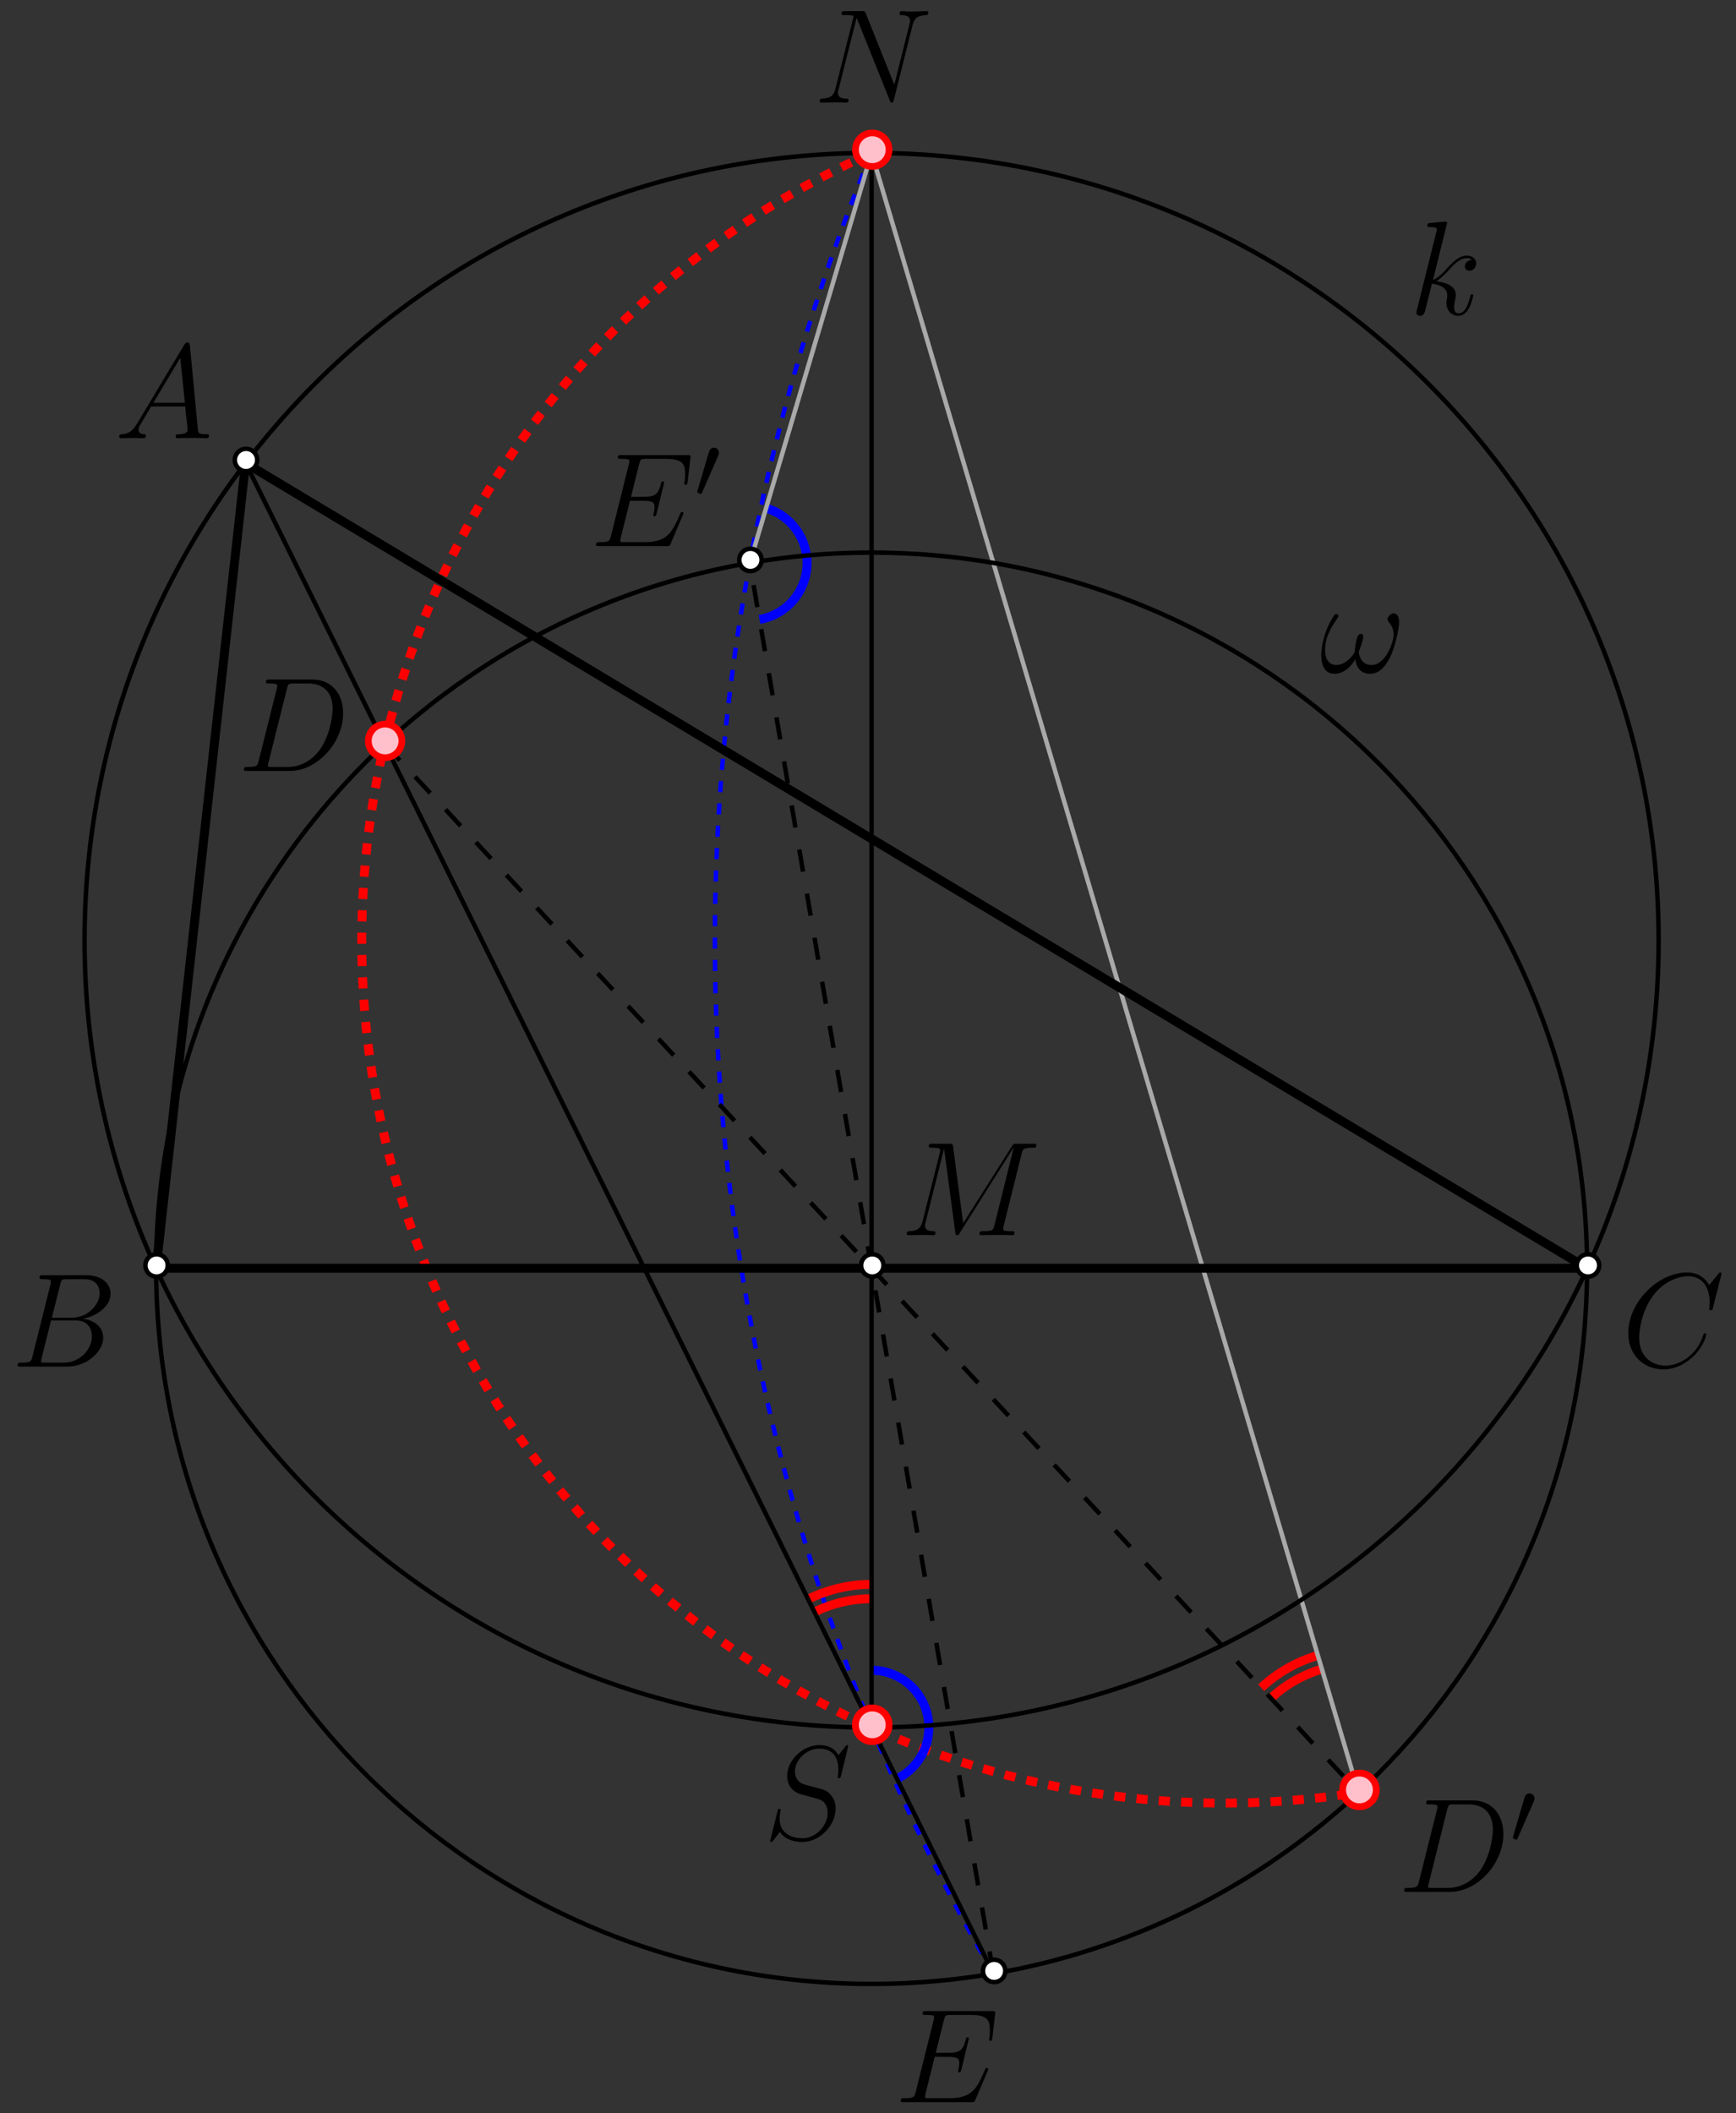 <?xml version="1.0" encoding="UTF-8" standalone="no"?>
<svg
   width="129.356pt"
   height="157.426pt"
   viewBox="0 0 129.356 157.426"
   version="1.1"
   id="svg72"
   xmlns:xlink="http://www.w3.org/1999/xlink"
   xmlns="http://www.w3.org/2000/svg"
   xmlns:svg="http://www.w3.org/2000/svg">
  <rect x="0" y="0" width="129.356" height="157.426" fill="#333333" stroke="none"/>
  <defs
     id="defs15">
    <g
       id="g11">
      <g
         id="glyph-0-0">
        <path
           d="M 7.375 -5.766 C 7.484 -6.188 7.641 -6.484 8.406 -6.516 C 8.438 -6.516 8.547 -6.531 8.547 -6.703 C 8.547 -6.812 8.469 -6.812 8.422 -6.812 C 8.219 -6.812 7.719 -6.781 7.516 -6.781 L 7.031 -6.781 C 6.891 -6.781 6.719 -6.812 6.578 -6.812 C 6.516 -6.812 6.406 -6.812 6.406 -6.625 C 6.406 -6.516 6.484 -6.516 6.547 -6.516 C 7.141 -6.5 7.188 -6.266 7.188 -6.094 C 7.188 -6 7.172 -5.969 7.141 -5.828 L 6.016 -1.328 L 3.891 -6.641 C 3.812 -6.797 3.812 -6.812 3.594 -6.812 L 2.375 -6.812 C 2.172 -6.812 2.078 -6.812 2.078 -6.625 C 2.078 -6.516 2.156 -6.516 2.344 -6.516 C 2.391 -6.516 2.984 -6.516 2.984 -6.438 C 2.984 -6.406 2.953 -6.328 2.953 -6.297 L 1.625 -1.016 C 1.5 -0.531 1.266 -0.312 0.609 -0.297 C 0.562 -0.297 0.453 -0.281 0.453 -0.094 C 0.453 0 0.562 0 0.594 0 C 0.781 0 1.297 -0.016 1.5 -0.016 L 1.969 -0.016 C 2.109 -0.016 2.281 0 2.422 0 C 2.5 0 2.609 0 2.609 -0.188 C 2.609 -0.281 2.5 -0.297 2.469 -0.297 C 2.141 -0.297 1.812 -0.359 1.812 -0.719 C 1.812 -0.797 1.828 -0.891 1.859 -0.969 L 3.203 -6.297 C 3.266 -6.203 3.266 -6.188 3.297 -6.094 L 5.672 -0.172 C 5.719 -0.062 5.734 0 5.828 0 C 5.938 0 5.938 -0.031 5.984 -0.203 Z M 7.375 -5.766 "
           id="path1" />
      </g>
      <g
         id="glyph-0-1">
        <path
           d="M 1.688 -1.109 C 1.344 -0.516 1 -0.312 0.531 -0.297 C 0.422 -0.281 0.344 -0.281 0.344 -0.094 C 0.344 -0.047 0.391 0 0.453 0 C 0.641 0 1.094 -0.016 1.266 -0.016 C 1.562 -0.016 1.875 0 2.156 0 C 2.219 0 2.328 0 2.328 -0.188 C 2.328 -0.281 2.25 -0.297 2.188 -0.297 C 1.969 -0.312 1.781 -0.391 1.781 -0.625 C 1.781 -0.766 1.828 -0.875 1.969 -1.094 L 2.719 -2.359 L 5.266 -2.359 C 5.281 -2.266 5.281 -2.188 5.281 -2.094 C 5.312 -1.828 5.438 -0.797 5.438 -0.609 C 5.438 -0.312 4.922 -0.297 4.766 -0.297 C 4.656 -0.297 4.547 -0.297 4.547 -0.109 C 4.547 0 4.641 0 4.688 0 C 4.859 0 5.062 -0.016 5.234 -0.016 L 5.797 -0.016 C 6.406 -0.016 6.844 0 6.859 0 C 6.922 0 7.031 0 7.031 -0.188 C 7.031 -0.297 6.953 -0.297 6.797 -0.297 C 6.25 -0.297 6.234 -0.375 6.203 -0.672 L 5.609 -6.891 C 5.578 -7.094 5.547 -7.125 5.438 -7.125 C 5.328 -7.125 5.281 -7.094 5.188 -6.953 Z M 2.891 -2.641 L 4.891 -5.984 L 5.234 -2.641 Z M 2.891 -2.641 "
           id="path2" />
      </g>
      <g
         id="glyph-0-2">
        <path
           d="M 3.656 -6.125 C 3.734 -6.5 3.781 -6.516 4.172 -6.516 L 5.469 -6.516 C 6.594 -6.516 6.594 -5.562 6.594 -5.469 C 6.594 -4.672 5.781 -3.641 4.469 -3.641 L 3.031 -3.641 Z M 5.328 -3.562 C 6.422 -3.766 7.406 -4.516 7.406 -5.438 C 7.406 -6.203 6.719 -6.812 5.594 -6.812 L 2.391 -6.812 C 2.203 -6.812 2.109 -6.812 2.109 -6.625 C 2.109 -6.516 2.203 -6.516 2.359 -6.516 C 2.953 -6.516 2.953 -6.438 2.953 -6.328 C 2.953 -6.312 2.953 -6.25 2.922 -6.094 L 1.578 -0.734 C 1.484 -0.391 1.469 -0.297 0.766 -0.297 C 0.578 -0.297 0.484 -0.297 0.484 -0.109 C 0.484 0 0.531 0 0.734 0 L 4.156 0 C 5.688 0 6.859 -1.156 6.859 -2.156 C 6.859 -2.984 6.141 -3.484 5.328 -3.562 Z M 3.922 -0.297 L 2.578 -0.297 C 2.438 -0.297 2.406 -0.297 2.359 -0.297 C 2.25 -0.312 2.234 -0.328 2.234 -0.406 C 2.234 -0.484 2.25 -0.531 2.266 -0.625 L 2.969 -3.438 L 4.844 -3.438 C 6.016 -3.438 6.016 -2.344 6.016 -2.266 C 6.016 -1.312 5.156 -0.297 3.922 -0.297 Z M 3.922 -0.297 "
           id="path3" />
      </g>
      <g
         id="glyph-0-3">
        <path
           d="M 7.453 -6.922 C 7.453 -7.016 7.375 -7.016 7.359 -7.016 C 7.344 -7.016 7.297 -7.016 7.219 -6.922 L 6.531 -6.078 C 6.188 -6.672 5.625 -7.016 4.891 -7.016 C 2.734 -7.016 0.5 -4.828 0.5 -2.5 C 0.5 -0.828 1.672 0.203 3.125 0.203 C 3.922 0.203 4.609 -0.125 5.188 -0.625 C 6.062 -1.344 6.312 -2.312 6.312 -2.391 C 6.312 -2.484 6.234 -2.484 6.203 -2.484 C 6.125 -2.484 6.109 -2.422 6.094 -2.375 C 5.625 -0.828 4.281 -0.078 3.297 -0.078 C 2.234 -0.078 1.312 -0.75 1.312 -2.172 C 1.312 -2.5 1.422 -4.234 2.547 -5.531 C 3.094 -6.172 4.031 -6.734 4.969 -6.734 C 6.078 -6.734 6.562 -5.828 6.562 -4.812 C 6.562 -4.547 6.531 -4.328 6.531 -4.281 C 6.531 -4.203 6.625 -4.203 6.656 -4.203 C 6.766 -4.203 6.781 -4.203 6.812 -4.391 Z M 7.453 -6.922 "
           id="path4" />
      </g>
      <g
         id="glyph-0-4">
        <path
           d="M 1.562 -0.734 C 1.469 -0.391 1.453 -0.297 0.75 -0.297 C 0.562 -0.297 0.469 -0.297 0.469 -0.109 C 0.469 0 0.531 0 0.734 0 L 3.891 0 C 5.906 0 7.859 -2.078 7.859 -4.312 C 7.859 -5.734 7.016 -6.812 5.578 -6.812 L 2.375 -6.812 C 2.188 -6.812 2.109 -6.812 2.109 -6.625 C 2.109 -6.516 2.188 -6.516 2.344 -6.516 C 2.953 -6.516 2.953 -6.438 2.953 -6.328 C 2.953 -6.312 2.953 -6.25 2.906 -6.094 Z M 3.672 -6.125 C 3.766 -6.5 3.797 -6.516 4.188 -6.516 L 5.281 -6.516 C 6.219 -6.516 7.078 -6.016 7.078 -4.641 C 7.078 -4.141 6.875 -2.406 5.906 -1.312 C 5.625 -0.984 4.875 -0.297 3.734 -0.297 L 2.594 -0.297 C 2.453 -0.297 2.438 -0.297 2.375 -0.297 C 2.266 -0.312 2.25 -0.328 2.25 -0.406 C 2.25 -0.484 2.266 -0.531 2.297 -0.625 Z M 3.672 -6.125 "
           id="path5" />
      </g>
      <g
         id="glyph-0-5">
        <path
           d="M 6.922 -2.312 C 6.938 -2.344 6.969 -2.406 6.969 -2.453 C 6.969 -2.5 6.922 -2.547 6.875 -2.547 C 6.828 -2.547 6.812 -2.547 6.781 -2.516 C 6.766 -2.5 6.766 -2.484 6.672 -2.281 C 6.078 -0.891 5.656 -0.297 4.062 -0.297 L 2.609 -0.297 C 2.469 -0.297 2.438 -0.297 2.375 -0.297 C 2.266 -0.312 2.266 -0.328 2.266 -0.406 C 2.266 -0.484 2.281 -0.531 2.297 -0.625 L 2.984 -3.375 L 3.984 -3.375 C 4.75 -3.375 4.812 -3.203 4.812 -2.906 C 4.812 -2.812 4.812 -2.719 4.75 -2.422 C 4.719 -2.375 4.719 -2.344 4.719 -2.312 C 4.719 -2.25 4.766 -2.219 4.828 -2.219 C 4.922 -2.219 4.922 -2.281 4.969 -2.422 L 5.531 -4.734 C 5.531 -4.781 5.5 -4.828 5.438 -4.828 C 5.344 -4.828 5.328 -4.797 5.297 -4.656 C 5.094 -3.891 4.891 -3.672 4 -3.672 L 3.062 -3.672 L 3.672 -6.125 C 3.766 -6.469 3.781 -6.5 4.203 -6.5 L 5.625 -6.5 C 6.844 -6.5 7.094 -6.172 7.094 -5.406 C 7.094 -5.406 7.094 -5.125 7.062 -4.797 C 7.047 -4.75 7.031 -4.688 7.031 -4.672 C 7.031 -4.594 7.094 -4.562 7.141 -4.562 C 7.219 -4.562 7.25 -4.609 7.281 -4.781 L 7.484 -6.531 C 7.484 -6.562 7.5 -6.656 7.5 -6.672 C 7.5 -6.781 7.422 -6.781 7.234 -6.781 L 2.375 -6.781 C 2.188 -6.781 2.078 -6.781 2.078 -6.609 C 2.078 -6.5 2.156 -6.5 2.328 -6.5 C 2.938 -6.5 2.938 -6.438 2.938 -6.312 C 2.938 -6.266 2.938 -6.234 2.906 -6.125 L 1.562 -0.734 C 1.469 -0.391 1.453 -0.297 0.75 -0.297 C 0.562 -0.297 0.453 -0.297 0.453 -0.109 C 0.453 0 0.516 0 0.719 0 L 5.719 0 C 5.938 0 5.953 -0.016 6.016 -0.172 Z M 6.922 -2.312 "
           id="path6" />
      </g>
      <g
         id="glyph-0-6">
        <path
           d="M 6.328 -6.922 C 6.328 -7.016 6.266 -7.016 6.234 -7.016 C 6.203 -7.016 6.188 -7.016 6.078 -6.859 C 6.016 -6.781 5.609 -6.266 5.594 -6.266 C 5.266 -6.906 4.609 -7.016 4.188 -7.016 C 2.922 -7.016 1.781 -5.859 1.781 -4.734 C 1.781 -3.984 2.219 -3.547 2.719 -3.375 C 2.828 -3.344 3.406 -3.188 3.703 -3.109 C 4.219 -2.969 4.344 -2.938 4.562 -2.719 C 4.594 -2.656 4.797 -2.438 4.797 -1.969 C 4.797 -1.031 3.938 -0.078 2.938 -0.078 C 2.125 -0.078 1.219 -0.422 1.219 -1.547 C 1.219 -1.734 1.25 -1.969 1.281 -2.078 C 1.281 -2.109 1.297 -2.156 1.297 -2.172 C 1.297 -2.219 1.281 -2.266 1.203 -2.266 C 1.109 -2.266 1.094 -2.25 1.062 -2.078 L 0.547 -0.031 C 0.547 -0.016 0.516 0.109 0.516 0.125 C 0.516 0.203 0.594 0.203 0.609 0.203 C 0.641 0.203 0.656 0.203 0.781 0.047 L 1.234 -0.547 C 1.469 -0.188 2 0.203 2.922 0.203 C 4.203 0.203 5.391 -1.031 5.391 -2.281 C 5.391 -2.703 5.281 -3.078 4.906 -3.438 C 4.688 -3.656 4.516 -3.703 3.594 -3.938 C 2.938 -4.109 2.844 -4.141 2.656 -4.312 C 2.5 -4.469 2.359 -4.719 2.359 -5.047 C 2.359 -5.891 3.203 -6.75 4.156 -6.75 C 5.141 -6.75 5.594 -6.156 5.594 -5.203 C 5.594 -4.938 5.547 -4.672 5.547 -4.641 C 5.547 -4.547 5.625 -4.547 5.656 -4.547 C 5.734 -4.547 5.75 -4.578 5.797 -4.734 Z M 6.328 -6.922 "
           id="path7" />
      </g>
      <g
         id="glyph-0-7">
        <path
           d="M 9.047 -6.078 C 9.141 -6.422 9.156 -6.516 9.875 -6.516 C 10.062 -6.516 10.141 -6.516 10.141 -6.703 C 10.141 -6.812 10.078 -6.812 9.891 -6.812 L 8.688 -6.812 C 8.438 -6.812 8.438 -6.797 8.328 -6.641 L 4.688 -0.891 L 3.938 -6.594 C 3.906 -6.812 3.891 -6.812 3.641 -6.812 L 2.406 -6.812 C 2.219 -6.812 2.125 -6.812 2.125 -6.625 C 2.125 -6.516 2.219 -6.516 2.359 -6.516 C 2.969 -6.516 2.969 -6.438 2.969 -6.328 C 2.969 -6.312 2.969 -6.25 2.938 -6.094 L 1.656 -1.016 C 1.531 -0.531 1.312 -0.312 0.641 -0.297 C 0.609 -0.297 0.484 -0.281 0.484 -0.109 C 0.484 0 0.578 0 0.625 0 C 0.812 0 1.328 -0.016 1.531 -0.016 L 2 -0.016 C 2.141 -0.016 2.312 0 2.453 0 C 2.516 0 2.625 0 2.625 -0.188 C 2.625 -0.281 2.531 -0.297 2.5 -0.297 C 2.156 -0.297 1.844 -0.359 1.844 -0.719 C 1.844 -0.812 1.844 -0.828 1.891 -0.969 L 3.266 -6.453 L 4.094 -0.266 C 4.125 -0.031 4.141 0 4.234 0 C 4.344 0 4.391 -0.078 4.438 -0.172 L 8.438 -6.516 L 8.453 -6.516 L 7.016 -0.734 C 6.922 -0.391 6.891 -0.297 6.203 -0.297 C 6.016 -0.297 5.906 -0.297 5.906 -0.109 C 5.906 0 6 0 6.062 0 C 6.234 0 6.438 -0.016 6.594 -0.016 L 7.781 -0.016 C 7.938 -0.016 8.156 0 8.328 0 C 8.406 0 8.516 0 8.516 -0.188 C 8.516 -0.297 8.422 -0.297 8.281 -0.297 C 7.672 -0.297 7.672 -0.375 7.672 -0.469 C 7.672 -0.484 7.672 -0.547 7.688 -0.625 Z M 9.047 -6.078 "
           id="path8" />
      </g>
      <g
         id="glyph-0-8">
        <path
           d="M 2.797 -6.672 C 2.812 -6.703 2.828 -6.766 2.828 -6.812 C 2.828 -6.922 2.734 -6.922 2.719 -6.922 C 2.703 -6.922 2.344 -6.891 2.156 -6.875 C 2 -6.859 1.844 -6.844 1.672 -6.828 C 1.422 -6.812 1.359 -6.797 1.359 -6.625 C 1.359 -6.516 1.453 -6.516 1.562 -6.516 C 2.062 -6.516 2.062 -6.438 2.062 -6.328 C 2.062 -6.297 2.062 -6.266 2.016 -6.094 L 0.594 -0.391 C 0.547 -0.234 0.547 -0.219 0.547 -0.156 C 0.547 0.062 0.719 0.094 0.812 0.094 C 1.094 0.094 1.156 -0.125 1.234 -0.422 L 1.703 -2.297 C 2.422 -2.219 2.844 -1.906 2.844 -1.438 C 2.844 -1.375 2.844 -1.328 2.828 -1.188 C 2.781 -1.031 2.781 -0.922 2.781 -0.875 C 2.781 -0.297 3.156 0.094 3.672 0.094 C 4.125 0.094 4.359 -0.312 4.453 -0.453 C 4.656 -0.828 4.781 -1.391 4.781 -1.422 C 4.781 -1.469 4.75 -1.516 4.688 -1.516 C 4.594 -1.516 4.578 -1.469 4.547 -1.312 C 4.406 -0.797 4.203 -0.094 3.688 -0.094 C 3.484 -0.094 3.359 -0.203 3.359 -0.578 C 3.359 -0.766 3.406 -0.984 3.438 -1.141 C 3.484 -1.312 3.484 -1.328 3.484 -1.453 C 3.484 -2.031 2.953 -2.359 2.031 -2.484 C 2.391 -2.703 2.75 -3.094 2.891 -3.234 C 3.453 -3.875 3.844 -4.203 4.312 -4.203 C 4.531 -4.203 4.594 -4.141 4.672 -4.078 C 4.297 -4.031 4.156 -3.781 4.156 -3.578 C 4.156 -3.344 4.344 -3.266 4.484 -3.266 C 4.75 -3.266 5 -3.484 5 -3.812 C 5 -4.094 4.766 -4.391 4.312 -4.391 C 3.766 -4.391 3.312 -4 2.609 -3.203 C 2.516 -3.094 2.141 -2.719 1.781 -2.578 Z M 2.797 -6.672 "
           id="path9" />
      </g>
      <g
         id="glyph-0-9">
        <path
           d="M 5.922 -3.75 C 5.922 -4.031 5.844 -4.406 5.5 -4.406 C 5.297 -4.406 5.062 -4.156 5.062 -3.953 C 5.062 -3.875 5.109 -3.812 5.188 -3.719 C 5.328 -3.547 5.516 -3.281 5.516 -2.812 C 5.516 -2.453 5.297 -1.891 5.141 -1.578 C 4.859 -1.031 4.406 -0.562 3.891 -0.562 C 3.266 -0.562 3.016 -0.953 2.906 -1.516 C 3.016 -1.781 3.25 -2.422 3.25 -2.688 C 3.25 -2.797 3.203 -2.875 3.078 -2.875 C 3.016 -2.875 2.938 -2.844 2.875 -2.766 C 2.734 -2.547 2.609 -1.75 2.625 -1.547 C 2.438 -1.172 1.891 -0.562 1.25 -0.562 C 0.594 -0.562 0.406 -1.141 0.406 -1.719 C 0.406 -2.75 1.062 -3.656 1.234 -3.906 C 1.328 -4.062 1.406 -4.156 1.406 -4.172 C 1.406 -4.25 1.359 -4.359 1.281 -4.359 C 1.109 -4.359 1.062 -4.234 0.984 -4.109 C 0.484 -3.312 0.125 -2.219 0.125 -1.25 C 0.125 -0.641 0.344 0.094 1.094 0.094 C 1.922 0.094 2.438 -0.609 2.656 -0.984 C 2.734 -0.422 3.031 0.094 3.766 0.094 C 4.516 0.094 5 -0.562 5.359 -1.375 C 5.609 -1.953 5.922 -3.203 5.922 -3.75 Z M 5.922 -3.75 "
           id="path10" />
      </g>
      <g
         id="glyph-1-0">
        <path
           d="M 1.766 -3.141 C 1.797 -3.234 1.812 -3.281 1.812 -3.344 C 1.812 -3.562 1.625 -3.719 1.438 -3.719 C 1.172 -3.719 1.094 -3.484 1.062 -3.391 L 0.219 -0.531 C 0.203 -0.438 0.203 -0.422 0.203 -0.422 C 0.203 -0.359 0.234 -0.344 0.312 -0.328 C 0.422 -0.266 0.438 -0.266 0.453 -0.266 C 0.469 -0.266 0.516 -0.266 0.562 -0.391 Z M 1.766 -3.141 "
           id="path11" />
      </g>
    </g>
    <clipPath
       id="clip-0">
      <path
         clip-rule="nonzero"
         d="M 121 94.164 L 129 94.164 L 129 102.637 L 121 102.637 Z M 121 94.164 "
         id="path12" />
    </clipPath>
    <clipPath
       id="clip-1">
      <path
         clip-rule="nonzero"
         d="M 57 130 L 64 130 L 64 137.844 L 57 137.844 Z M 57 130 "
         id="path13" />
    </clipPath>
    <clipPath
       id="clip-2">
      <path
         clip-rule="nonzero"
         d="M 67 85 L 78 85 L 78 92.844 L 67 92.844 Z M 67 85 "
         id="path14" />
    </clipPath>
    <clipPath
       id="clip-3">
      <path
         clip-rule="nonzero"
         d="M 98 45 L 105 45 L 105 50.93 L 98 50.93 Z M 98 45 "
         id="path15" />
    </clipPath>
  </defs>
  <path
     fill="none"
     stroke-width="0.8"
     stroke-linecap="butt"
     stroke-linejoin="round"
     stroke="rgb(100%, 0%, 0%)"
     stroke-opacity="1"
     stroke-dasharray="1 1"
     stroke-miterlimit="10"
     d="M 175.998 803.737 C 137.119 786.298 119.732 740.645 137.17 701.761 C 151.416 669.992 185.172 651.701 219.561 657.115 "
     transform="matrix(0.833, 0, 0, -0.833, -81.663, 680.906)"
     id="path16" />
  <path
     fill="none"
     stroke-width="0.4"
     stroke-linecap="butt"
     stroke-linejoin="round"
     stroke="rgb(0%, 0%, 100%)"
     stroke-opacity="1"
     stroke-dasharray="1 1"
     stroke-miterlimit="10"
     d="M 175.998 803.737 C 154.027 750.742 158.059 690.529 186.897 640.933 "
     transform="matrix(0.833, 0, 0, -0.833, -81.663, 680.906)"
     id="path17" />
  <path
     fill="none"
     stroke-width="0.8"
     stroke-linecap="butt"
     stroke-linejoin="round"
     stroke="rgb(100%, 0%, 0%)"
     stroke-opacity="1"
     stroke-miterlimit="10"
     d="M 175.998 675.73 C 174.03 675.73 172.084 675.275 170.317 674.399 "
     transform="matrix(0.833, 0, 0, -0.833, -81.663, 680.906)"
     id="path18" />
  <path
     fill="none"
     stroke-width="0.8"
     stroke-linecap="butt"
     stroke-linejoin="round"
     stroke="rgb(100%, 0%, 0%)"
     stroke-opacity="1"
     stroke-miterlimit="10"
     d="M 175.998 674.45 C 174.226 674.45 172.478 674.042 170.889 673.255 "
     transform="matrix(0.833, 0, 0, -0.833, -81.663, 680.906)"
     id="path19" />
  <path
     fill="none"
     stroke-width="0.8"
     stroke-linecap="butt"
     stroke-linejoin="round"
     stroke="rgb(100%, 0%, 0%)"
     stroke-opacity="1"
     stroke-miterlimit="10"
     d="M 216.28 668.155 C 214.583 667.653 213.022 666.758 211.723 665.553 "
     transform="matrix(0.833, 0, 0, -0.833, -81.663, 680.906)"
     id="path20" />
  <path
     fill="none"
     stroke-width="0.8"
     stroke-linecap="butt"
     stroke-linejoin="round"
     stroke="rgb(0%, 0%, 100%)"
     stroke-opacity="1"
     stroke-miterlimit="10"
     d="M 165.976 762.021 C 168.765 762.504 170.631 765.152 170.153 767.937 C 169.82 769.854 168.428 771.42 166.562 771.973 "
     transform="matrix(0.833, 0, 0, -0.833, -81.663, 680.906)"
     id="path21" />
  <path
     fill="none"
     stroke-width="0.8"
     stroke-linecap="butt"
     stroke-linejoin="round"
     stroke="rgb(0%, 0%, 100%)"
     stroke-opacity="1"
     stroke-miterlimit="10"
     d="M 178.272 658.343 C 180.808 659.6 181.844 662.67 180.588 665.201 C 179.725 666.945 177.944 668.052 175.998 668.052 "
     transform="matrix(0.833, 0, 0, -0.833, -81.663, 680.906)"
     id="path22" />
  <path
     fill="none"
     stroke-width="0.8"
     stroke-linecap="butt"
     stroke-linejoin="round"
     stroke="rgb(100%, 0%, 0%)"
     stroke-opacity="1"
     stroke-miterlimit="10"
     d="M 215.919 669.383 C 214.03 668.82 212.295 667.831 210.851 666.491 "
     transform="matrix(0.833, 0, 0, -0.833, -81.663, 680.906)"
     id="path23" />
  <path
     fill="none"
     stroke-width="0.4"
     stroke-linecap="butt"
     stroke-linejoin="round"
     stroke="rgb(66.299%, 66.299%, 66.299%)"
     stroke-opacity="1"
     stroke-miterlimit="10"
     d="M 219.561 657.115 L 175.998 803.737 "
     transform="matrix(0.833, 0, 0, -0.833, -81.663, 680.906)"
     id="path24" />
  <path
     fill="none"
     stroke-width="0.4"
     stroke-linecap="butt"
     stroke-linejoin="round"
     stroke="rgb(66.299%, 66.299%, 66.299%)"
     stroke-opacity="1"
     stroke-miterlimit="10"
     d="M 165.104 767.065 L 175.998 803.737 "
     transform="matrix(0.833, 0, 0, -0.833, -81.663, 680.906)"
     id="path25" />
  <path
     fill="none"
     stroke-width="0.4"
     stroke-linecap="butt"
     stroke-linejoin="round"
     stroke="rgb(0%, 0%, 0%)"
     stroke-opacity="1"
     stroke-miterlimit="10"
     d="M 175.998 803.737 L 175.998 662.933 "
     transform="matrix(0.833, 0, 0, -0.833, -81.663, 680.906)"
     id="path26" />
  <path
     fill="none"
     stroke-width="0.8"
     stroke-linecap="butt"
     stroke-linejoin="round"
     stroke="rgb(0%, 0%, 0%)"
     stroke-opacity="1"
     stroke-miterlimit="10"
     d="M 112.002 704.001 L 239.999 704.001 L 119.999 776 Z M 112.002 704.001 "
     transform="matrix(0.833, 0, 0, -0.833, -81.663, 680.906)"
     id="path27" />
  <path
     fill="none"
     stroke-width="0.4"
     stroke-linecap="butt"
     stroke-linejoin="round"
     stroke="rgb(0%, 0%, 0%)"
     stroke-opacity="1"
     stroke-miterlimit="10"
     d="M 239.999 704.001 C 239.999 739.347 211.348 767.998 175.998 767.998 C 140.653 767.998 112.002 739.347 112.002 704.001 C 112.002 668.656 140.653 640 175.998 640 C 211.348 640 239.999 668.656 239.999 704.001 "
     transform="matrix(0.833, 0, 0, -0.833, -81.663, 680.906)"
     id="path28" />
  <path
     fill="none"
     stroke-width="0.4"
     stroke-linecap="butt"
     stroke-linejoin="round"
     stroke="rgb(0%, 0%, 0%)"
     stroke-opacity="1"
     stroke-miterlimit="10"
     d="M 246.403 733.332 C 246.403 772.217 214.883 803.737 175.998 803.737 C 137.119 803.737 105.599 772.217 105.599 733.332 C 105.599 694.453 137.119 662.933 175.998 662.933 C 214.883 662.933 246.403 694.453 246.403 733.332 "
     transform="matrix(0.833, 0, 0, -0.833, -81.663, 680.906)"
     id="path29" />
  <path
     fill="none"
     stroke-width="0.4"
     stroke-linecap="butt"
     stroke-linejoin="round"
     stroke="rgb(0%, 0%, 0%)"
     stroke-opacity="1"
     stroke-miterlimit="10"
     d="M 120.004 776.004 L 186.897 640.933 "
     transform="matrix(0.833, 0, 0, -0.833, -81.663, 680.906)"
     id="path30" />
  <path
     fill="none"
     stroke-width="0.4"
     stroke-linecap="butt"
     stroke-linejoin="round"
     stroke="rgb(0%, 0%, 0%)"
     stroke-opacity="1"
     stroke-dasharray="2"
     stroke-miterlimit="10"
     d="M 186.897 640.933 L 165.104 767.065 "
     transform="matrix(0.833, 0, 0, -0.833, -81.663, 680.906)"
     id="path31" />
  <path
     fill="none"
     stroke-width="0.4"
     stroke-linecap="butt"
     stroke-linejoin="round"
     stroke="rgb(0%, 0%, 0%)"
     stroke-opacity="1"
     stroke-dasharray="2"
     stroke-miterlimit="10"
     d="M 132.436 750.888 L 219.561 657.115 "
     transform="matrix(0.833, 0, 0, -0.833, -81.663, 680.906)"
     id="path32" />
  <path
     fill-rule="evenodd"
     fill="rgb(100%, 100%, 100%)"
     fill-opacity="1"
     d="M 56.75 41.711 C 56.75 41.25 56.379 40.875 55.918 40.875 C 55.457 40.875 55.086 41.25 55.086 41.711 C 55.086 42.172 55.457 42.543 55.918 42.543 C 56.379 42.543 56.75 42.172 56.75 41.711 "
     id="path33" />
  <path
     fill-rule="evenodd"
     fill="rgb(0%, 0%, 0%)"
     fill-opacity="1"
     d="M 56.918 41.711 C 56.918 41.156 56.473 40.711 55.918 40.711 C 55.367 40.711 54.918 41.156 54.918 41.711 C 54.918 42.262 55.367 42.711 55.918 42.711 C 56.473 42.711 56.918 42.262 56.918 41.711 M 56.586 41.711 C 56.586 41.34 56.285 41.043 55.918 41.043 C 55.551 41.043 55.254 41.34 55.254 41.711 C 55.254 42.078 55.551 42.375 55.918 42.375 C 56.285 42.375 56.586 42.078 56.586 41.711 "
     id="path34" />
  <path
     fill-rule="evenodd"
     fill="rgb(100%, 75.299%, 79.599%)"
     fill-opacity="1"
     d="M 102.547 133.332 C 102.547 132.645 101.988 132.082 101.297 132.082 C 100.609 132.082 100.047 132.645 100.047 133.332 C 100.047 134.023 100.609 134.582 101.297 134.582 C 101.988 134.582 102.547 134.023 102.547 133.332 "
     id="path35" />
  <path
     fill-rule="evenodd"
     fill="rgb(100%, 0%, 0%)"
     fill-opacity="1"
     d="M 102.797 133.332 C 102.797 132.504 102.125 131.832 101.297 131.832 C 100.469 131.832 99.797 132.504 99.797 133.332 C 99.797 134.164 100.469 134.832 101.297 134.832 C 102.125 134.832 102.797 134.164 102.797 133.332 M 102.297 133.332 C 102.297 132.781 101.852 132.332 101.297 132.332 C 100.746 132.332 100.297 132.781 100.297 133.332 C 100.297 133.887 100.746 134.332 101.297 134.332 C 101.852 134.332 102.297 133.887 102.297 133.332 "
     id="path36" />
  <path
     fill-rule="evenodd"
     fill="rgb(100%, 100%, 100%)"
     fill-opacity="1"
     d="M 19.164 34.266 C 19.164 33.805 18.793 33.434 18.332 33.434 C 17.871 33.434 17.5 33.805 17.5 34.266 C 17.5 34.727 17.871 35.098 18.332 35.098 C 18.793 35.098 19.164 34.727 19.164 34.266 "
     id="path37" />
  <path
     fill-rule="evenodd"
     fill="rgb(0%, 0%, 0%)"
     fill-opacity="1"
     d="M 19.332 34.266 C 19.332 33.711 18.887 33.266 18.332 33.266 C 17.781 33.266 17.332 33.711 17.332 34.266 C 17.332 34.816 17.781 35.266 18.332 35.266 C 18.887 35.266 19.332 34.816 19.332 34.266 M 19 34.266 C 19 33.898 18.699 33.598 18.332 33.598 C 17.965 33.598 17.664 33.898 17.664 34.266 C 17.664 34.633 17.965 34.934 18.332 34.934 C 18.699 34.934 19 34.633 19 34.266 "
     id="path38" />
  <path
     fill-rule="evenodd"
     fill="rgb(100%, 100%, 100%)"
     fill-opacity="1"
     d="M 12.5 94.262 C 12.5 93.805 12.125 93.43 11.668 93.43 C 11.207 93.43 10.832 93.805 10.832 94.262 C 10.832 94.723 11.207 95.098 11.668 95.098 C 12.125 95.098 12.5 94.723 12.5 94.262 "
     id="path39" />
  <path
     fill-rule="evenodd"
     fill="rgb(0%, 0%, 0%)"
     fill-opacity="1"
     d="M 12.668 94.262 C 12.668 93.711 12.219 93.262 11.668 93.262 C 11.113 93.262 10.668 93.711 10.668 94.262 C 10.668 94.816 11.113 95.262 11.668 95.262 C 12.219 95.262 12.668 94.816 12.668 94.262 M 12.332 94.262 C 12.332 93.895 12.035 93.598 11.668 93.598 C 11.297 93.598 11 93.895 11 94.262 C 11 94.633 11.297 94.93 11.668 94.93 C 12.035 94.93 12.332 94.633 12.332 94.262 "
     id="path40" />
  <path
     fill-rule="evenodd"
     fill="rgb(100%, 75.299%, 79.599%)"
     fill-opacity="1"
     d="M 29.945 55.191 C 29.945 54.504 29.387 53.941 28.695 53.941 C 28.008 53.941 27.445 54.504 27.445 55.191 C 27.445 55.883 28.008 56.441 28.695 56.441 C 29.387 56.441 29.945 55.883 29.945 55.191 "
     id="path41" />
  <path
     fill-rule="evenodd"
     fill="rgb(100%, 0%, 0%)"
     fill-opacity="1"
     d="M 30.195 55.191 C 30.195 54.363 29.527 53.691 28.695 53.691 C 27.867 53.691 27.195 54.363 27.195 55.191 C 27.195 56.02 27.867 56.691 28.695 56.691 C 29.527 56.691 30.195 56.02 30.195 55.191 M 29.695 55.191 C 29.695 54.641 29.25 54.191 28.695 54.191 C 28.145 54.191 27.695 54.641 27.695 55.191 C 27.695 55.746 28.145 56.191 28.695 56.191 C 29.25 56.191 29.695 55.746 29.695 55.191 "
     id="path42" />
  <path
     fill-rule="evenodd"
     fill="rgb(100%, 75.299%, 79.599%)"
     fill-opacity="1"
     d="M 66.246 128.484 C 66.246 127.797 65.688 127.234 64.996 127.234 C 64.309 127.234 63.746 127.797 63.746 128.484 C 63.746 129.176 64.309 129.734 64.996 129.734 C 65.688 129.734 66.246 129.176 66.246 128.484 "
     id="path43" />
  <path
     fill-rule="evenodd"
     fill="rgb(100%, 0%, 0%)"
     fill-opacity="1"
     d="M 66.496 128.484 C 66.496 127.656 65.824 126.984 64.996 126.984 C 64.168 126.984 63.496 127.656 63.496 128.484 C 63.496 129.312 64.168 129.984 64.996 129.984 C 65.824 129.984 66.496 129.312 66.496 128.484 M 65.996 128.484 C 65.996 127.934 65.551 127.484 64.996 127.484 C 64.445 127.484 63.996 127.934 63.996 128.484 C 63.996 129.039 64.445 129.484 64.996 129.484 C 65.551 129.484 65.996 129.039 65.996 128.484 "
     id="path44" />
  <path
     fill-rule="evenodd"
     fill="rgb(100%, 100%, 100%)"
     fill-opacity="1"
     d="M 74.91 146.816 C 74.91 146.355 74.535 145.984 74.078 145.984 C 73.617 145.984 73.242 146.355 73.242 146.816 C 73.242 147.277 73.617 147.648 74.078 147.648 C 74.535 147.648 74.91 147.277 74.91 146.816 "
     id="path45" />
  <path
     fill-rule="evenodd"
     fill="rgb(0%, 0%, 0%)"
     fill-opacity="1"
     d="M 75.074 146.816 C 75.074 146.262 74.629 145.816 74.078 145.816 C 73.523 145.816 73.078 146.262 73.078 146.816 C 73.078 147.367 73.523 147.816 74.078 147.816 C 74.629 147.816 75.074 147.367 75.074 146.816 M 74.742 146.816 C 74.742 146.449 74.445 146.148 74.078 146.148 C 73.707 146.148 73.41 146.449 73.41 146.816 C 73.41 147.184 73.707 147.484 74.078 147.484 C 74.445 147.484 74.742 147.184 74.742 146.816 "
     id="path46" />
  <path
     fill-rule="evenodd"
     fill="rgb(100%, 100%, 100%)"
     fill-opacity="1"
     d="M 119.16 94.262 C 119.16 93.805 118.789 93.43 118.328 93.43 C 117.867 93.43 117.496 93.805 117.496 94.262 C 117.496 94.723 117.867 95.098 118.328 95.098 C 118.789 95.098 119.16 94.723 119.16 94.262 "
     id="path47" />
  <path
     fill-rule="evenodd"
     fill="rgb(0%, 0%, 0%)"
     fill-opacity="1"
     d="M 119.328 94.262 C 119.328 93.711 118.883 93.262 118.328 93.262 C 117.777 93.262 117.328 93.711 117.328 94.262 C 117.328 94.816 117.777 95.262 118.328 95.262 C 118.883 95.262 119.328 94.816 119.328 94.262 M 118.996 94.262 C 118.996 93.895 118.695 93.598 118.328 93.598 C 117.961 93.598 117.66 93.895 117.66 94.262 C 117.66 94.633 117.961 94.93 118.328 94.93 C 118.695 94.93 118.996 94.633 118.996 94.262 "
     id="path48" />
  <path
     fill-rule="evenodd"
     fill="rgb(100%, 75.299%, 79.599%)"
     fill-opacity="1"
     d="M 66.246 11.152 C 66.246 10.465 65.688 9.902 64.996 9.902 C 64.309 9.902 63.746 10.465 63.746 11.152 C 63.746 11.844 64.309 12.402 64.996 12.402 C 65.688 12.402 66.246 11.844 66.246 11.152 "
     id="path49" />
  <path
     fill-rule="evenodd"
     fill="rgb(100%, 0%, 0%)"
     fill-opacity="1"
     d="M 66.496 11.152 C 66.496 10.324 65.824 9.652 64.996 9.652 C 64.168 9.652 63.496 10.324 63.496 11.152 C 63.496 11.98 64.168 12.652 64.996 12.652 C 65.824 12.652 66.496 11.98 66.496 11.152 M 65.996 11.152 C 65.996 10.602 65.551 10.152 64.996 10.152 C 64.445 10.152 63.996 10.602 63.996 11.152 C 63.996 11.707 64.445 12.152 64.996 12.152 C 65.551 12.152 65.996 11.707 65.996 11.152 "
     id="path50" />
  <path
     fill-rule="evenodd"
     fill="rgb(100%, 100%, 100%)"
     fill-opacity="1"
     d="M 65.832 94.262 C 65.832 93.805 65.457 93.43 64.996 93.43 C 64.539 93.43 64.164 93.805 64.164 94.262 C 64.164 94.723 64.539 95.098 64.996 95.098 C 65.457 95.098 65.832 94.723 65.832 94.262 "
     id="path51" />
  <path
     fill-rule="evenodd"
     fill="rgb(0%, 0%, 0%)"
     fill-opacity="1"
     d="M 65.996 94.262 C 65.996 93.711 65.551 93.262 64.996 93.262 C 64.445 93.262 63.996 93.711 63.996 94.262 C 63.996 94.816 64.445 95.262 64.996 95.262 C 65.551 95.262 65.996 94.816 65.996 94.262 M 65.664 94.262 C 65.664 93.895 65.367 93.598 64.996 93.598 C 64.629 93.598 64.332 93.895 64.332 94.262 C 64.332 94.633 64.629 94.93 64.996 94.93 C 65.367 94.93 65.664 94.633 65.664 94.262 "
     id="path52" />
  <g
     fill="rgb(0%, 0%, 0%)"
     fill-opacity="1"
     id="g52">
    <use
       xlink:href="#glyph-0-0"
       x="60.623"
       y="7.641"
       id="use52" />
  </g>
  <g
     fill="rgb(0%, 0%, 0%)"
     fill-opacity="1"
     id="g53">
    <use
       xlink:href="#glyph-0-1"
       x="8.541"
       y="32.64"
       id="use53" />
  </g>
  <g
     fill="rgb(0%, 0%, 0%)"
     fill-opacity="1"
     id="g54">
    <use
       xlink:href="#glyph-0-2"
       x="0.833"
       y="101.803"
       id="use54" />
  </g>
  <g
     clip-path="url(#clip-0)"
     id="g56">
    <g
       fill="rgb(0%, 0%, 0%)"
       fill-opacity="1"
       id="g55">
      <use
         xlink:href="#glyph-0-3"
         x="120.829"
         y="101.803"
         id="use55" />
    </g>
  </g>
  <g
     fill="rgb(0%, 0%, 0%)"
     fill-opacity="1"
     id="g57">
    <use
       xlink:href="#glyph-0-4"
       x="17.708"
       y="57.43"
       id="use56" />
  </g>
  <g
     fill="rgb(0%, 0%, 0%)"
     fill-opacity="1"
     id="g58">
    <use
       xlink:href="#glyph-0-5"
       x="66.664"
       y="156.593"
       id="use57" />
  </g>
  <g
     clip-path="url(#clip-1)"
     id="g60">
    <g
       fill="rgb(0%, 0%, 0%)"
       fill-opacity="1"
       id="g59">
      <use
         xlink:href="#glyph-0-6"
         x="56.873"
         y="137.01"
         id="use58" />
    </g>
  </g>
  <g
     clip-path="url(#clip-2)"
     id="g62">
    <g
       fill="rgb(0%, 0%, 0%)"
       fill-opacity="1"
       id="g61">
      <use
         xlink:href="#glyph-0-7"
         x="67.081"
         y="92.012"
         id="use60" />
    </g>
  </g>
  <g
     fill="rgb(0%, 0%, 0%)"
     fill-opacity="1"
     id="g63">
    <use
       xlink:href="#glyph-0-5"
       x="43.957"
       y="40.681"
       id="use62" />
  </g>
  <g
     fill="rgb(0%, 0%, 0%)"
     fill-opacity="1"
     id="g64">
    <use
       xlink:href="#glyph-1-0"
       x="51.761"
       y="37.066"
       id="use63" />
  </g>
  <g
     fill="rgb(0%, 0%, 0%)"
     fill-opacity="1"
     id="g65">
    <use
       xlink:href="#glyph-0-4"
       x="104.162"
       y="140.928"
       id="use64" />
  </g>
  <g
     fill="rgb(0%, 0%, 0%)"
     fill-opacity="1"
     id="g66">
    <use
       xlink:href="#glyph-1-0"
       x="112.532"
       y="137.313"
       id="use65" />
  </g>
  <g
     fill="rgb(0%, 0%, 0%)"
     fill-opacity="1"
     id="g67">
    <use
       xlink:href="#glyph-0-8"
       x="104.996"
       y="23.432"
       id="use66" />
  </g>
  <g
     clip-path="url(#clip-3)"
     id="g69">
    <g
       fill="rgb(0%, 0%, 0%)"
       fill-opacity="1"
       id="g68">
      <use
         xlink:href="#glyph-0-9"
         x="98.329"
         y="50.098"
         id="use67" />
    </g>
  </g>
  <path
     fill-rule="evenodd"
     fill="rgb(100%, 75.299%, 79.599%)"
     fill-opacity="1"
     d="M 102.547 133.332 C 102.547 132.645 101.988 132.082 101.297 132.082 C 100.605 132.082 100.047 132.645 100.047 133.332 C 100.047 134.023 100.605 134.582 101.297 134.582 C 101.988 134.582 102.547 134.023 102.547 133.332 "
     id="path69" />
  <path
     fill-rule="evenodd"
     fill="rgb(100%, 0%, 0%)"
     fill-opacity="1"
     d="M 102.797 133.332 C 102.797 132.504 102.125 131.832 101.297 131.832 C 100.469 131.832 99.797 132.504 99.797 133.332 C 99.797 134.164 100.469 134.832 101.297 134.832 C 102.125 134.832 102.797 134.164 102.797 133.332 M 102.297 133.332 C 102.297 132.781 101.852 132.332 101.297 132.332 C 100.746 132.332 100.297 132.781 100.297 133.332 C 100.297 133.887 100.746 134.332 101.297 134.332 C 101.852 134.332 102.297 133.887 102.297 133.332 "
     id="path70" />
  <path
     fill-rule="evenodd"
     fill="rgb(100%, 75.299%, 79.599%)"
     fill-opacity="1"
     d="M 66.246 128.484 C 66.246 127.793 65.688 127.234 64.996 127.234 C 64.309 127.234 63.746 127.793 63.746 128.484 C 63.746 129.176 64.309 129.734 64.996 129.734 C 65.688 129.734 66.246 129.176 66.246 128.484 "
     id="path71" />
  <path
     fill-rule="evenodd"
     fill="rgb(100%, 0%, 0%)"
     fill-opacity="1"
     d="M 66.496 128.484 C 66.496 127.656 65.824 126.984 64.996 126.984 C 64.168 126.984 63.496 127.656 63.496 128.484 C 63.496 129.312 64.168 129.984 64.996 129.984 C 65.824 129.984 66.496 129.312 66.496 128.484 M 65.996 128.484 C 65.996 127.934 65.551 127.484 64.996 127.484 C 64.445 127.484 63.996 127.934 63.996 128.484 C 63.996 129.039 64.445 129.484 64.996 129.484 C 65.551 129.484 65.996 129.039 65.996 128.484 "
     id="path72" />
</svg>

